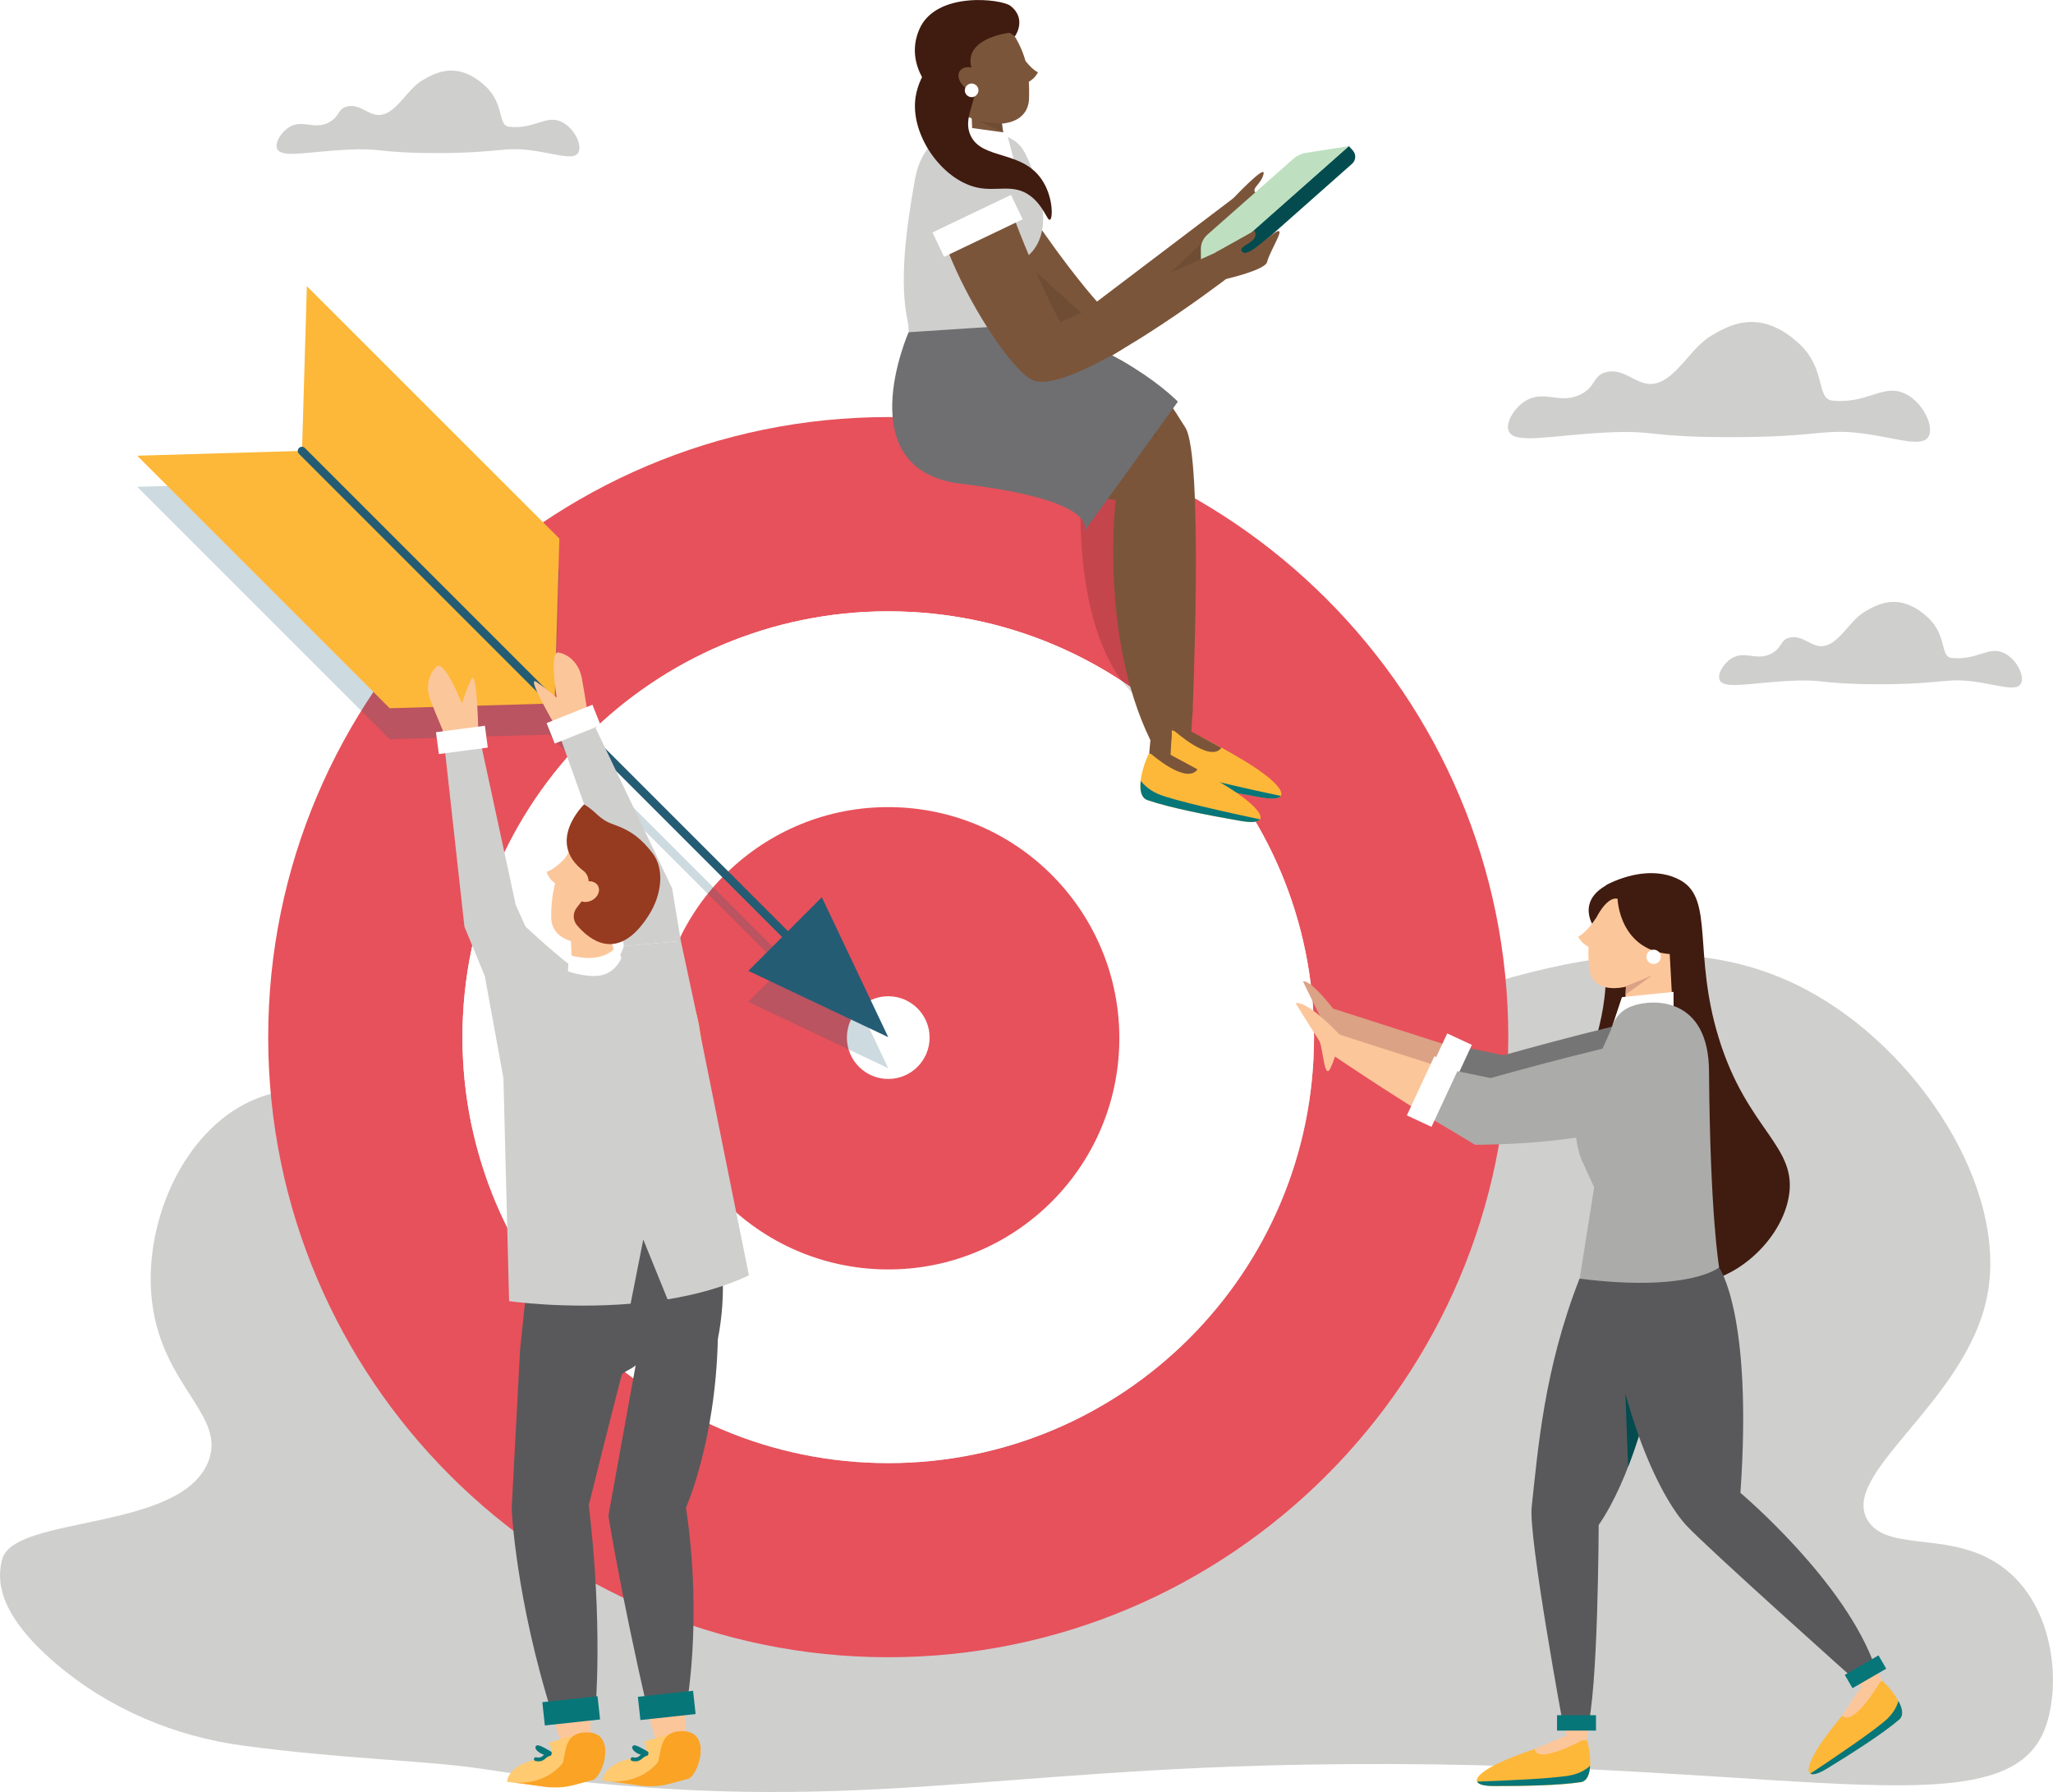 <?xml version="1.0" encoding="utf-8"?>
<!-- Generator: Adobe Illustrator 25.3.1, SVG Export Plug-In . SVG Version: 6.00 Build 0)  -->
<svg version="1.1" id="Layer_1" xmlns="http://www.w3.org/2000/svg" xmlns:xlink="http://www.w3.org/1999/xlink" x="0px" y="0px"
	 viewBox="0 0 136.02 118.74" style="enable-background:new 0 0 136.02 118.74;" xml:space="preserve">
<style type="text/css">
	.st0{fill:#24487F;}
	.st1{fill:#8E8E8E;}
	.st2{fill:#FFFFFF;stroke:#8E8E8E;stroke-linecap:round;stroke-miterlimit:10;}
	.st3{fill:#FFFFFF;}
	.st4{fill:#4DB5D1;}
	.st5{fill:#60934D;}
	.st6{fill:#FFFFFF;stroke:#5F934D;stroke-linecap:round;stroke-miterlimit:10;}
	.st7{fill:#23497F;}
	.st8{fill:#FFFFFF;stroke:#23497F;stroke-linecap:round;stroke-miterlimit:10;}
	.st9{fill:url(#SVGID_1_);}
	.st10{fill:url(#SVGID_2_);}
	.st11{fill:url(#SVGID_3_);}
	.st12{fill:url(#SVGID_4_);}
	.st13{fill:#397BBF;}
	.st14{fill:#1466B1;}
	.st15{fill:#054F8C;}
	.st16{fill:url(#SVGID_5_);}
	.st17{fill:#EFA986;}
	.st18{fill:#152B3D;}
	.st19{fill:#62A9DC;}
	.st20{fill:#977332;}
	.st21{fill:#264480;}
	.st22{fill:#363B3D;}
	.st23{fill:#E45354;}
	.st24{fill:#F5F6F6;}
	.st25{fill:#1A5A8D;}
	.st26{fill:#2274B5;}
	.st27{fill:#3A88C8;}
	.st28{fill:#E3F3FC;}
	.st29{fill:#C5CCD1;}
	.st30{fill:#2A2C47;}
	.st31{fill:#E2D2CA;}
	.st32{fill:#434873;}
	.st33{fill:#3B4048;}
	.st34{fill:#323757;}
	.st35{fill:#81A358;}
	.st36{fill:#71A341;}
	.st37{fill:#618A3C;}
	.st38{fill:#87BD43;}
	.st39{fill:#7BA840;}
	.st40{fill:#70A341;}
	.st41{fill:#6A943E;}
	.st42{fill:#B2CF43;}
	.st43{fill:#9FB34D;}
	.st44{fill:url(#SVGID_6_);}
	.st45{filter:url(#Adobe_OpacityMaskFilter);}
	.st46{filter:url(#Adobe_OpacityMaskFilter_1_);}
	.st47{mask:url(#SVGID_7_);fill:url(#SVGID_8_);}
	.st48{fill:url(#SVGID_9_);}
	.st49{fill:#464443;}
	.st50{fill:#928783;}
	.st51{fill:#1D3C55;}
	.st52{fill:#152C3D;}
	.st53{fill:#A77961;}
	.st54{fill:#D8E9F7;}
	.st55{fill:#BFB2AC;}
	.st56{fill:#FED1A2;}
	.st57{fill:#B37953;}
	.st58{fill:#D6995E;}
	.st59{fill:#807167;}
	.st60{fill:#6E6760;}
	.st61{fill:#928880;}
	.st62{fill:#BC8552;}
	.st63{filter:url(#Adobe_OpacityMaskFilter_2_);}
	.st64{filter:url(#Adobe_OpacityMaskFilter_3_);}
	.st65{mask:url(#SVGID_10_);fill:url(#SVGID_11_);}
	.st66{fill:url(#SVGID_12_);}
	.st67{filter:url(#Adobe_OpacityMaskFilter_4_);}
	.st68{filter:url(#Adobe_OpacityMaskFilter_5_);}
	.st69{mask:url(#SVGID_13_);fill:url(#SVGID_14_);}
	.st70{fill:url(#SVGID_15_);}
	.st71{fill:#C3C8E5;}
	.st72{opacity:0.3;}
	.st73{fill:#F4F6FB;}
	.st74{fill:#E8E8F2;}
	.st75{fill:#D7D6E6;}
	.st76{fill:#F3F4F7;}
	.st77{fill:#FCFDFD;}
	.st78{filter:url(#Adobe_OpacityMaskFilter_6_);}
	.st79{mask:url(#SVGID_16_);}
	.st80{fill:#3F54A5;}
	.st81{fill:#A5A7D4;}
	.st82{fill:#B4BBDF;}
	.st83{fill:url(#SVGID_17_);}
	.st84{fill:#CED0E4;}
	.st85{fill:#EDF0F9;}
	.st86{opacity:0.5;fill:#CFD2D3;}
	.st87{opacity:0.5;fill:#A5A7AA;}
	.st88{fill:#332566;}
	.st89{fill:#FAAE42;}
	.st90{fill:#DFDFDE;}
	.st91{fill:#F6C6B1;}
	.st92{fill:#E8B8A9;}
	.st93{fill:#3D4592;}
	.st94{fill:url(#SVGID_18_);}
	.st95{fill:url(#SVGID_19_);}
	.st96{fill:url(#SVGID_20_);}
	.st97{fill:#112F41;}
	.st98{opacity:0.5;fill:#BDBCD8;}
	.st99{opacity:0.2;fill:#ED5B2A;}
	.st100{fill-rule:evenodd;clip-rule:evenodd;fill:#3E55A5;}
	.st101{fill:#2C1C28;}
	.st102{fill:#EE7762;}
	.st103{opacity:0.25;fill:#ED5B2A;}
	.st104{fill:#CD3046;}
	.st105{fill:#282B70;}
	.st106{fill:url(#SVGID_21_);}
	.st107{fill:url(#SVGID_22_);}
	.st108{fill:#212B46;}
	.st109{fill:#D2D2E9;}
	.st110{fill:#8F95CA;}
	.st111{fill:#BDBCD8;}
	.st112{fill:#F2F7F6;}
	.st113{fill:#C9C8DF;}
	.st114{fill:#E3E3EE;}
	.st115{fill:#FAF0F7;}
	.st116{fill:#FFFCFD;}
	.st117{fill:#E4A28B;}
	.st118{opacity:0.05;fill:#010101;}
	.st119{fill:#D9DDEC;}
	.st120{fill:#C6CBE7;}
	.st121{fill:#8A97CC;}
	.st122{fill:#DFE4F3;}
	.st123{fill:#D5A393;}
	.st124{fill:#182540;}
	.st125{fill:url(#SVGID_23_);}
	.st126{fill:#F1A993;}
	.st127{fill:#687094;}
	.st128{fill:#D7DBEF;}
	.st129{fill:#F4F4F8;}
	.st130{fill:#B2B9DE;}
	.st131{fill:#4D60AC;}
	.st132{fill:#8E97CB;}
	.st133{fill:#BCC6E5;}
	.st134{fill:#AAB9DF;}
	.st135{fill:#FFFBFD;}
	.st136{fill:#34479E;}
	.st137{opacity:0.2;}
	.st138{fill:#60848C;}
	.st139{fill:url(#SVGID_24_);}
	.st140{fill:#F36E5C;}
	.st141{fill:#85BEE7;}
	.st142{fill:#908F8F;}
	.st143{fill:#F1F0F0;}
	.st144{fill:url(#SVGID_25_);}
	.st145{fill:#CCCCCC;}
	.st146{fill:#F6F7FB;}
	.st147{fill:#E6E6E5;}
	.st148{fill:#F3F3F3;}
	.st149{fill:#EFF0F7;}
	.st150{fill:url(#SVGID_26_);}
	.st151{fill:url(#SVGID_27_);}
	.st152{fill:url(#SVGID_28_);}
	.st153{fill:url(#SVGID_29_);}
	.st154{fill:url(#SVGID_30_);}
	.st155{fill:url(#SVGID_31_);}
	.st156{fill:#3D426A;}
	.st157{fill:#252840;}
	.st158{fill:#C4B4AF;}
	.st159{fill:#EA4747;}
	.st160{fill:#6B7BBC;}
	.st161{fill:#5266AF;}
	.st162{fill:#5062AD;}
	.st163{fill:#EDDAD3;}
	.st164{fill:#DECDC7;}
	.st165{fill:#E3D1CA;}
	.st166{fill:#B39595;}
	.st167{fill:#DBB8B8;}
	.st168{fill:#F1CCCB;}
	.st169{fill:#323538;}
	.st170{fill:#EFAA88;}
	.st171{fill:#1D2133;}
	.st172{fill:#EFAA87;}
	.st173{fill:#D88A51;}
	.st174{fill:#C68D71;}
	.st175{fill:#A19FA7;}
	.st176{fill:#EAE6F1;}
	.st177{fill:#3B4167;}
	.st178{fill:#DE9674;}
	.st179{fill:#764937;}
	.st180{fill:#5D554E;}
	.st181{fill:#3D4246;}
	.st182{fill:#FFD356;}
	.st183{fill:url(#SVGID_32_);}
	.st184{fill:url(#SVGID_33_);}
	.st185{fill:url(#SVGID_34_);}
	.st186{fill:url(#SVGID_35_);}
	.st187{fill:url(#SVGID_36_);}
	.st188{fill:url(#SVGID_37_);}
	.st189{opacity:0.5;}
	.st190{fill:#FCEACF;}
	.st191{opacity:0.8;}
	.st192{fill:#D4EEF6;}
	.st193{fill:#3AA1C9;}
	.st194{fill:#3F9896;}
	.st195{fill:#7FC6A6;}
	.st196{fill:#DEF2FD;}
	.st197{fill:#223849;}
	.st198{fill:#B4E3F7;}
	.st199{fill:#F89F74;}
	.st200{fill:#E33F3E;}
	.st201{fill:#482B32;}
	.st202{fill:#D8E4F4;}
	.st203{fill:#683E47;}
	.st204{fill:#3788BA;}
	.st205{fill:#22131E;}
	.st206{fill:#FAB59D;}
	.st207{fill:#CC2327;}
	.st208{fill:#E2F3F1;}
	.st209{fill:#F07163;}
	.st210{fill:#49273F;}
	.st211{fill:#4C232E;}
	.st212{fill:#010101;}
	.st213{fill:#F7956E;}
	.st214{fill:#F68D64;}
	.st215{fill:#F27584;}
	.st216{fill:#4EB8D9;}
	.st217{fill:#EF4751;}
	.st218{fill:#ACC7E8;}
	.st219{fill:#268E8D;}
	.st220{fill:#3A1F33;}
	.st221{fill:#FECC87;}
	.st222{fill:#FBB359;}
	.st223{fill:#331A2C;}
	.st224{fill:#FDC886;}
	.st225{fill:#F7934B;}
	.st226{fill:#F04D65;}
	.st227{fill:#F6D6B2;}
	.st228{fill:#61A3C5;}
	.st229{fill:#B1D89B;}
	.st230{fill:#A8C8E5;}
	.st231{fill:#C1D1EC;}
	.st232{fill:#F2AC40;}
	.st233{fill:#3B57A6;}
	.st234{fill:#C2D5EE;}
	.st235{fill:#A9C4E6;}
	.st236{fill:#2D572A;}
	.st237{fill:#274392;}
	.st238{fill:#95B0DB;}
	.st239{fill:#BFBFBF;}
	.st240{fill:#E9F3FB;}
	.st241{fill:#6B81C0;}
	.st242{fill:#8FB1DD;}
	.st243{fill:#F58765;}
	.st244{fill:#2C1913;}
	.st245{fill:#6A3F31;}
	.st246{fill:#F37559;}
	.st247{fill:#F47A55;}
	.st248{fill:#E0B3A8;}
	.st249{fill:#D9D9D9;}
	.st250{fill:#C6DD74;}
	.st251{fill:#9FCB5F;}
	.st252{fill:#7C9D48;}
	.st253{fill:#E7E7E7;}
	.st254{fill:#F2C791;}
	.st255{fill:#B7B7B7;}
	.st256{fill:#7595CD;}
	.st257{fill:#FAB18D;}
	.st258{fill:#F6977C;}
	.st259{fill:#D1E28C;}
	.st260{fill:none;}
	.st261{fill:#1B1B1C;}
	.st262{fill:#F47E46;}
	.st263{fill:#EB6828;}
	.st264{fill:#F79668;}
	.st265{fill:#E6B54E;}
	.st266{fill:#676767;}
	.st267{fill:#4D4C4C;}
	.st268{fill:#F27070;}
	.st269{fill:#C24D4D;}
	.st270{enable-background:new    ;}
	.st271{fill:#C39B6A;}
	.st272{fill:#C9A475;}
	.st273{fill:#E6B880;}
	.st274{fill:#9F3D3E;}
	.st275{fill:#FFD679;}
	.st276{fill:#F4805D;}
	.st277{fill:#DA5958;}
	.st278{fill:#7D3D20;}
	.st279{fill:#562915;}
	.st280{fill:#B15931;}
	.st281{fill:#5076BA;}
	.st282{fill:#59ADC0;}
	.st283{fill:#099895;}
	.st284{fill:#F5AE87;}
	.st285{fill:#D9504F;}
	.st286{fill:#FCC79A;}
	.st287{fill:#FFDC7B;}
	.st288{fill:#F15958;}
	.st289{fill:#674E46;}
	.st290{fill:#785D51;}
	.st291{clip-path:url(#SVGID_39_);fill:#60934D;}
	.st292{clip-path:url(#SVGID_39_);}
	.st293{fill:#BD725F;}
	.st294{fill:#E6F1D1;}
	.st295{fill:#A86046;}
	.st296{fill:#3C251D;}
	.st297{fill:#4A413F;}
	.st298{fill:#716765;}
	.st299{fill:#EEBD7F;}
	.st300{fill:#7DA594;}
	.st301{fill:#252433;}
	.st302{fill:#F7E6C7;}
	.st303{fill:#E79F90;}
	.st304{fill:#CC4A38;}
	.st305{fill:#333333;}
	.st306{fill:#E1755E;}
	.st307{fill:#E8A180;}
	.st308{fill:#694136;}
	.st309{fill:#C06360;}
	.st310{fill:#CD5A5A;}
	.st311{fill:#E17660;}
	.st312{opacity:0.42;}
	.st313{fill-rule:evenodd;clip-rule:evenodd;fill:#B1D89B;}
	.st314{clip-path:url(#SVGID_41_);fill:#92B779;}
	.st315{clip-path:url(#SVGID_43_);fill:url(#SVGID_44_);}
	.st316{fill-rule:evenodd;clip-rule:evenodd;fill:#60934D;}
	.st317{clip-path:url(#SVGID_46_);fill:url(#SVGID_47_);}
	.st318{fill-rule:evenodd;clip-rule:evenodd;fill:#274CA1;}
	.st319{clip-path:url(#SVGID_49_);fill:url(#SVGID_50_);}
	.st320{clip-path:url(#SVGID_52_);fill:url(#SVGID_53_);}
	.st321{fill-rule:evenodd;clip-rule:evenodd;fill:#F3AF8F;}
	.st322{fill-rule:evenodd;clip-rule:evenodd;fill:#6E2D5F;}
	.st323{fill-rule:evenodd;clip-rule:evenodd;fill:#4D1942;}
	.st324{fill-rule:evenodd;clip-rule:evenodd;fill:#101841;}
	.st325{fill-rule:evenodd;clip-rule:evenodd;fill:#144984;}
	.st326{fill-rule:evenodd;clip-rule:evenodd;fill:#35AD82;}
	.st327{fill-rule:evenodd;clip-rule:evenodd;fill:#198C67;}
	.st328{fill-rule:evenodd;clip-rule:evenodd;fill:#F6C1C5;}
	.st329{fill-rule:evenodd;clip-rule:evenodd;fill:#53B9E9;}
	.st330{fill-rule:evenodd;clip-rule:evenodd;fill:#7DD3F7;}
	.st331{clip-path:url(#SVGID_55_);fill:url(#SVGID_56_);}
	.st332{clip-path:url(#SVGID_58_);fill:url(#SVGID_59_);}
	.st333{fill-rule:evenodd;clip-rule:evenodd;fill:#3DB4E8;}
	.st334{clip-path:url(#SVGID_61_);fill:url(#SVGID_62_);}
	.st335{fill-rule:evenodd;clip-rule:evenodd;fill:#F4FBFE;}
	.st336{fill-rule:evenodd;clip-rule:evenodd;fill:#F4B1B1;}
	.st337{fill-rule:evenodd;clip-rule:evenodd;fill:#D4EAD8;}
	.st338{fill-rule:evenodd;clip-rule:evenodd;fill:#E16C6C;}
	.st339{clip-path:url(#SVGID_64_);fill:url(#SVGID_65_);}
	.st340{clip-path:url(#SVGID_67_);fill:url(#SVGID_68_);}
	.st341{clip-path:url(#SVGID_70_);fill:url(#SVGID_71_);}
	.st342{clip-path:url(#SVGID_73_);fill:url(#SVGID_74_);}
	.st343{clip-path:url(#SVGID_76_);fill:url(#SVGID_77_);}
	.st344{fill-rule:evenodd;clip-rule:evenodd;fill:#316CB5;}
	.st345{clip-path:url(#SVGID_79_);fill:url(#SVGID_80_);}
	.st346{fill-rule:evenodd;clip-rule:evenodd;fill:#DF5D7B;}
	.st347{clip-path:url(#SVGID_82_);fill:url(#SVGID_83_);}
	.st348{fill-rule:evenodd;clip-rule:evenodd;fill:#2D572A;}
	.st349{clip-path:url(#SVGID_85_);fill:#60934D;}
	.st350{clip-path:url(#SVGID_87_);fill:url(#SVGID_88_);}
	.st351{clip-path:url(#SVGID_90_);fill:url(#SVGID_91_);}
	.st352{clip-path:url(#SVGID_93_);fill:url(#SVGID_94_);}
	.st353{fill:url(#SVGID_95_);}
	.st354{filter:url(#Adobe_OpacityMaskFilter_7_);}
	.st355{filter:url(#Adobe_OpacityMaskFilter_8_);}
	.st356{mask:url(#SVGID_96_);fill:url(#SVGID_97_);}
	.st357{fill:url(#SVGID_98_);}
	.st358{fill:none;stroke:#FFFFFF;stroke-miterlimit:10;}
	.st359{fill:url(#SVGID_99_);}
	.st360{filter:url(#Adobe_OpacityMaskFilter_9_);}
	.st361{filter:url(#Adobe_OpacityMaskFilter_10_);}
	.st362{mask:url(#SVGID_100_);fill:url(#SVGID_101_);}
	.st363{fill:url(#SVGID_102_);}
	.st364{fill:url(#SVGID_103_);}
	.st365{filter:url(#Adobe_OpacityMaskFilter_11_);}
	.st366{filter:url(#Adobe_OpacityMaskFilter_12_);}
	.st367{mask:url(#SVGID_104_);fill:url(#SVGID_105_);}
	.st368{fill:url(#SVGID_106_);}
	.st369{fill:url(#SVGID_107_);}
	.st370{filter:url(#Adobe_OpacityMaskFilter_13_);}
	.st371{filter:url(#Adobe_OpacityMaskFilter_14_);}
	.st372{mask:url(#SVGID_108_);fill:url(#SVGID_109_);}
	.st373{fill:url(#SVGID_110_);}
	.st374{fill:url(#SVGID_111_);}
	.st375{fill:url(#SVGID_112_);}
	.st376{fill:url(#SVGID_113_);}
	.st377{fill:url(#SVGID_114_);}
	.st378{fill:url(#SVGID_115_);}
	.st379{fill:url(#SVGID_116_);}
	.st380{fill:#FBC5B4;}
	.st381{fill:url(#SVGID_117_);}
	.st382{fill:url(#SVGID_118_);}
	.st383{filter:url(#Adobe_OpacityMaskFilter_15_);}
	.st384{filter:url(#Adobe_OpacityMaskFilter_16_);}
	.st385{mask:url(#SVGID_119_);fill:url(#SVGID_120_);}
	.st386{fill:url(#SVGID_121_);}
	.st387{fill:url(#SVGID_122_);}
	.st388{filter:url(#Adobe_OpacityMaskFilter_17_);}
	.st389{filter:url(#Adobe_OpacityMaskFilter_18_);}
	.st390{mask:url(#SVGID_123_);fill:url(#SVGID_124_);}
	.st391{fill:url(#SVGID_125_);}
	.st392{fill:url(#SVGID_126_);}
	.st393{fill:#F69575;}
	.st394{fill:url(#SVGID_127_);}
	.st395{fill:url(#SVGID_128_);}
	.st396{fill:url(#SVGID_129_);}
	.st397{fill:url(#SVGID_130_);}
	.st398{fill:url(#SVGID_131_);}
	.st399{fill:#F05253;}
	.st400{fill:#ED1C24;}
	.st401{fill:url(#SVGID_132_);}
	.st402{fill:url(#SVGID_133_);}
	.st403{fill:url(#SVGID_134_);}
	.st404{fill:url(#SVGID_135_);}
	.st405{fill:url(#SVGID_136_);}
	.st406{fill:url(#SVGID_137_);}
	.st407{fill:#FDC78D;}
	.st408{fill:#FFD10A;}
	.st409{fill:url(#SVGID_138_);}
	.st410{fill:url(#SVGID_139_);}
	.st411{fill:url(#SVGID_140_);}
	.st412{fill:#6899D1;}
	.st413{fill:#F4F4F4;}
	.st414{fill:#DAEEF6;}
	.st415{fill:url(#SVGID_141_);}
	.st416{fill:#85CEC1;}
	.st417{fill:url(#SVGID_142_);}
	.st418{fill:#F37878;}
	.st419{fill:url(#SVGID_143_);}
	.st420{fill:url(#SVGID_144_);}
	.st421{fill:url(#SVGID_145_);}
	.st422{fill:url(#SVGID_146_);}
	.st423{fill:url(#SVGID_147_);}
	.st424{fill:url(#SVGID_148_);}
	.st425{fill:url(#SVGID_149_);}
	.st426{fill:url(#SVGID_150_);}
	.st427{fill:url(#SVGID_151_);}
	.st428{fill:url(#SVGID_152_);}
	.st429{fill:url(#SVGID_153_);}
	.st430{fill:#F0EFEF;}
	.st431{fill:#DBD7D7;}
	.st432{fill:#63C7D3;}
	.st433{opacity:0.5;fill:#63C7D3;}
	.st434{fill:#E6E7F4;}
	.st435{fill:#23214D;}
	.st436{fill:#283996;}
	.st437{fill:#1B193A;}
	.st438{fill:#F68D63;}
	.st439{fill:#F9A575;}
	.st440{fill:#FEDA04;}
	.st441{fill:#312126;}
	.st442{fill:#F15F4B;}
	.st443{fill:#F15834;}
	.st444{fill:#EC4524;}
	.st445{fill:#F26B76;}
	.st446{fill:#4D5BA9;}
	.st447{fill:#2D327E;}
	.st448{fill:#39469D;}
	.st449{fill:#9AC181;}
	.st450{fill:#7ED0DC;}
	.st451{display:none;}
	.st452{display:inline;fill:#F9A575;}
	.st453{display:inline;}
	.st454{fill:#673A3C;}
	.st455{fill:#794447;}
	.st456{fill:#47222C;}
	.st457{fill:#29275C;}
	.st458{fill:#57B0B9;}
	.st459{fill:#EF434E;}
	.st460{fill:#E24826;}
	.st461{fill:#4754A5;}
	.st462{fill:#B6C153;}
	.st463{fill:#DD4361;}
	.st464{fill:#FBB67B;}
	.st465{fill:#F6EEEA;}
	.st466{fill:#251D1C;}
	.st467{fill:#E0B895;}
	.st468{fill:#DFB793;}
	.st469{fill:#B8A79D;}
	.st470{fill:#9B93C7;}
	.st471{fill:#6A8037;}
	.st472{fill:#E9633E;}
	.st473{fill:#F6936F;}
	.st474{fill:#DBD8EC;}
	.st475{fill:#221A19;}
	.st476{fill:#382621;}
	.st477{fill:#F7EFEC;}
	.st478{fill:#FBB67C;}
	.st479{fill:#70CACA;}
	.st480{fill:#004669;}
	.st481{fill:#33ADA9;}
	.st482{fill:#EE777A;}
	.st483{fill:#C3E8F0;}
	.st484{fill:#C39C44;}
	.st485{fill:#FFE6B0;}
	.st486{fill:#FFCB5D;}
	.st487{fill:#D2EDF5;}
	.st488{fill:none;stroke:#D2EDF5;stroke-width:2.282;stroke-miterlimit:10;}
	.st489{fill:#0F4672;}
	.st490{fill:#92B779;}
	.st491{fill:#D47C60;}
	.st492{fill:#054A6E;}
	.st493{fill:#2B9996;}
	.st494{fill:#CAE9EB;}
	.st495{fill:#F7A581;}
	.st496{fill:#F18D24;}
	.st497{fill:#CF7929;}
	.st498{fill:#182F40;}
	.st499{fill:#0E1B2D;}
	.st500{fill:#406E34;}
	.st501{fill:#3B83B0;}
	.st502{fill:#3B3F4A;}
	.st503{fill:#242930;}
	.st504{fill:#FBD165;}
	.st505{fill:#FCB017;}
	.st506{fill:#155567;}
	.st507{fill:#236A7E;}
	.st508{fill:#3096B3;}
	.st509{fill:#84D2F6;}
	.st510{fill:#C4E4F8;}
	.st511{fill:#FCB774;}
	.st512{fill:#FAA31B;}
	.st513{fill:#E38D25;}
	.st514{fill:#AADFF3;}
	.st515{fill:#126E84;}
	.st516{fill:#064A56;}
	.st517{fill:#096D84;}
	.st518{fill:#D3CED9;}
	.st519{fill:#D89466;}
	.st520{fill:#FAA61A;}
	.st521{fill:#AA6549;}
	.st522{fill:#B35143;}
	.st523{fill:#3B3E54;}
	.st524{fill:#8A432D;}
	.st525{fill:#4C2F2C;}
	.st526{fill:#3C1C19;}
	.st527{fill:#9889C1;}
	.st528{fill:#CC8759;}
	.st529{fill:#665DA9;}
	.st530{fill:#5C2B20;}
	.st531{fill:#F4F5F0;}
	.st532{fill:#E04A95;}
	.st533{fill:#BC6944;}
	.st534{fill:#673021;}
	.st535{fill:#C4C2DF;}
	.st536{fill:#342B29;}
	.st537{fill:#E69F6F;}
	.st538{fill:#F173AC;}
	.st539{fill:#FAA43A;}
	.st540{fill:#F7F7FA;}
	.st541{fill:#3F4076;}
	.st542{fill:#5CA4DA;}
	.st543{fill:#BBD071;}
	.st544{fill:#97A33B;}
	.st545{fill:#49763A;}
	.st546{fill:#E5F2FC;}
	.st547{opacity:0.85;}
	.st548{fill:#4692CF;}
	.st549{fill:#0E2D3D;}
	.st550{fill:#5478B4;}
	.st551{fill:#5B83C3;}
	.st552{fill:#304664;}
	.st553{fill:#364D71;}
	.st554{fill:#2C3B57;}
	.st555{fill:#D5D8E8;}
	.st556{opacity:0.82;}
	.st557{fill:#418ECC;}
	.st558{fill:#173342;}
	.st559{fill:#295274;}
	.st560{fill:#F47D58;}
	.st561{fill:#183C59;}
	.st562{fill:#616262;}
	.st563{fill:#E0CFC8;}
	.st564{fill:#64A8DC;}
	.st565{opacity:0.66;}
	.st566{fill:#CBE1F5;}
	.st567{fill:#8CB6E1;}
	.st568{fill:#B5D3EF;}
	.st569{fill:#B8D8F2;}
	.st570{fill:#92B4DF;}
	.st571{fill:#BBDDDE;}
	.st572{fill:#D1ECED;}
	.st573{fill:#C8CBE2;}
	.st574{fill:#669AD2;}
	.st575{fill:#4D84C5;}
	.st576{fill:#181C4D;}
	.st577{fill:#EFBBBB;}
	.st578{fill:#F9CBCB;}
	.st579{fill:#2B3874;}
	.st580{fill:#EBAEAD;}
	.st581{fill:#21295D;}
	.st582{fill:#31344D;}
	.st583{fill:#FCD4D1;}
	.st584{fill:#B95050;}
	.st585{fill:#FEE9E2;}
	.st586{fill:#181A2E;}
	.st587{fill:#EB9B9C;}
	.st588{fill:#F9B7B3;}
	.st589{fill:#444C86;}
	.st590{fill:#2B3367;}
	.st591{fill:#93BAE3;}
	.st592{fill:#4B80C1;}
	.st593{fill:#396CAD;}
	.st594{fill:#C0D9F1;}
	.st595{fill:#F9B4AF;}
	.st596{fill:#4E88C7;}
	.st597{fill:#195595;}
	.st598{fill:#D9475A;}
	.st599{fill:#1172BA;}
	.st600{fill:#247BBC;}
	.st601{fill:#FAA71F;}
	.st602{fill:#D55127;}
	.st603{fill:none;stroke:#212F57;stroke-width:0.925;stroke-miterlimit:10;}
	.st604{fill:#212F57;}
	.st605{opacity:0.5;fill:#838DC5;}
	.st606{fill:#F2C7BD;}
	.st607{fill:none;stroke:#212F57;stroke-width:1.266;stroke-linecap:round;stroke-linejoin:round;stroke-miterlimit:10;}
	.st608{fill:#272A41;}
	.st609{fill:none;stroke:#E8B1C3;stroke-width:2.524;stroke-miterlimit:10;}
	.st610{fill:#5160A5;}
	.st611{opacity:0.5;fill:#D55127;}
	.st612{opacity:0.5;fill:#DA8727;}
	.st613{opacity:0.7;}
	.st614{fill:#DA8727;}
	.st615{fill:#A3BDE3;}
	.st616{fill:#1B7A84;}
	.st617{fill:#B1D2EF;}
	.st618{fill:#F8ACAD;}
	.st619{opacity:0.63;}
	.st620{clip-path:url(#SVGID_155_);}
	.st621{fill:#D7E7F6;}
	.st622{clip-path:url(#SVGID_157_);}
	.st623{clip-path:url(#SVGID_159_);}
	.st624{clip-path:url(#SVGID_161_);}
	.st625{clip-path:url(#SVGID_163_);}
	.st626{clip-path:url(#SVGID_165_);}
	.st627{clip-path:url(#SVGID_167_);}
	.st628{clip-path:url(#SVGID_169_);}
	.st629{clip-path:url(#SVGID_171_);}
	.st630{clip-path:url(#SVGID_173_);}
	.st631{clip-path:url(#SVGID_175_);}
	.st632{clip-path:url(#SVGID_177_);}
	.st633{clip-path:url(#SVGID_179_);}
	.st634{clip-path:url(#SVGID_181_);}
	.st635{clip-path:url(#SVGID_183_);}
	.st636{clip-path:url(#SVGID_185_);}
	.st637{clip-path:url(#SVGID_187_);}
	.st638{clip-path:url(#SVGID_189_);}
	.st639{clip-path:url(#SVGID_191_);}
	.st640{clip-path:url(#SVGID_193_);}
	.st641{clip-path:url(#SVGID_195_);}
	.st642{fill:#89B2DF;}
	.st643{fill:#4377BC;}
	.st644{fill:#DA6566;}
	.st645{fill:#F58E92;}
	.st646{fill-rule:evenodd;clip-rule:evenodd;fill:#4DB5D1;}
	.st647{fill:#F15C60;}
	.st648{fill:#FFD574;}
	.st649{fill:#F2B892;}
	.st650{fill:#EB836C;}
	.st651{fill:url(#SVGID_196_);}
	.st652{fill:#222C55;}
	.st653{fill:#4551A3;}
	.st654{fill:url(#SVGID_197_);}
	.st655{fill:#0B3C5F;}
	.st656{fill:#F8A187;}
	.st657{fill:#F4B68F;}
	.st658{fill:#232850;}
	.st659{fill:#306D9E;}
	.st660{fill:#255981;}
	.st661{fill:#F69E83;}
	.st662{fill:#0B3D60;}
	.st663{opacity:0.45;fill:#89B2DF;}
	.st664{filter:url(#Adobe_OpacityMaskFilter_19_);}
	.st665{filter:url(#Adobe_OpacityMaskFilter_20_);}
	.st666{mask:url(#SVGID_198_);fill:url(#SVGID_199_);}
	.st667{opacity:0.33;fill:#AADFF3;}
	.st668{filter:url(#Adobe_OpacityMaskFilter_21_);}
	.st669{filter:url(#Adobe_OpacityMaskFilter_22_);}
	.st670{mask:url(#SVGID_200_);fill:url(#SVGID_201_);}
	.st671{filter:url(#Adobe_OpacityMaskFilter_23_);}
	.st672{filter:url(#Adobe_OpacityMaskFilter_24_);}
	.st673{mask:url(#SVGID_202_);fill:url(#SVGID_203_);}
	.st674{fill:#CFD8EE;}
	.st675{fill:#E3E6F4;}
	.st676{fill:#ABBADF;}
	.st677{fill:#C3CCE8;}
	.st678{fill:url(#SVGID_204_);}
	.st679{fill:url(#SVGID_205_);}
	.st680{fill:#D3D0E9;}
	.st681{fill:#078BBF;}
	.st682{fill:#057B97;}
	.st683{fill:url(#SVGID_206_);}
	.st684{fill:#C74534;}
	.st685{fill:#F27B66;}
	.st686{fill:#58449B;}
	.st687{fill:#6B52A2;}
	.st688{fill:#A9A6D2;}
	.st689{fill:#C4C0E0;}
	.st690{opacity:0.33;}
	.st691{opacity:0.23;fill:url(#SVGID_207_);}
	.st692{opacity:0.36;fill:url(#SVGID_208_);}
	.st693{opacity:0.36;fill:url(#SVGID_209_);}
	.st694{opacity:0.23;fill:url(#SVGID_210_);}
	.st695{fill:#D8E0F2;}
	.st696{opacity:0.36;fill:url(#SVGID_211_);}
	.st697{opacity:0.42;fill:url(#SVGID_212_);}
	.st698{fill:#F6F9FD;}
	.st699{fill:#049AC9;}
	.st700{fill:#E0E0E0;}
	.st701{fill:#EBEBEB;}
	.st702{fill:none;stroke:#F2A59D;stroke-width:0.05;stroke-miterlimit:10;}
	.st703{fill:#FAFBFB;}
	.st704{fill:#E7515B;}
	.st705{fill:#CFCFCE;}
	.st706{fill:#FBBD9D;}
	.st707{fill:#EC996F;}
	.st708{opacity:0.6;fill:#FFFFFF;}
	.st709{opacity:0.6;}
	.st710{fill:#263238;}
	.st711{fill:#455B64;}
	.st712{fill:none;stroke:#43494E;stroke-miterlimit:10;}
	.st713{fill:#F5F5F5;}
	.st714{fill:#F3725F;}
	.st715{opacity:0;}
	.st716{clip-path:url(#SVGID_214_);}
	.st717{fill:#C9D8EF;}
	.st718{clip-path:url(#SVGID_216_);}
	.st719{clip-path:url(#SVGID_218_);}
	.st720{clip-path:url(#SVGID_220_);}
	.st721{clip-path:url(#SVGID_222_);}
	.st722{clip-path:url(#SVGID_224_);}
	.st723{clip-path:url(#SVGID_226_);}
	.st724{clip-path:url(#SVGID_228_);}
	.st725{clip-path:url(#SVGID_230_);}
	.st726{clip-path:url(#SVGID_232_);}
	.st727{clip-path:url(#SVGID_234_);}
	.st728{clip-path:url(#SVGID_236_);}
	.st729{clip-path:url(#SVGID_238_);}
	.st730{clip-path:url(#SVGID_240_);}
	.st731{clip-path:url(#SVGID_242_);}
	.st732{clip-path:url(#SVGID_244_);}
	.st733{clip-path:url(#SVGID_246_);}
	.st734{clip-path:url(#SVGID_248_);}
	.st735{clip-path:url(#SVGID_250_);}
	.st736{clip-path:url(#SVGID_252_);}
	.st737{clip-path:url(#SVGID_254_);}
	.st738{fill:#59595B;}
	.st739{fill:#EDF7F7;}
	.st740{fill:#FDD247;}
	.st741{fill:#1D2040;}
	.st742{fill:url(#SVGID_255_);}
	.st743{fill:#F89A45;}
	.st744{fill:#4F2E1F;}
	.st745{fill:#AEADAD;}
	.st746{fill:#3C2116;}
	.st747{fill:#76696D;}
	.st748{fill:#DFB0B4;}
	.st749{fill:#0E4363;}
	.st750{fill:#F8F6F1;}
	.st751{fill:#A4BAE1;}
	.st752{fill:#4D1F38;}
	.st753{fill:#3A1528;}
	.st754{fill:#746875;}
	.st755{fill:#DAADD1;}
	.st756{fill:url(#SVGID_256_);}
	.st757{fill:#CD3570;}
	.st758{fill:url(#SVGID_257_);}
	.st759{fill:url(#SVGID_258_);}
	.st760{fill:#A09F9F;}
	.st761{fill:none;stroke:#FFFFFF;stroke-linecap:round;stroke-miterlimit:10;}
	.st762{fill:none;stroke:#FFFFFF;stroke-linecap:round;stroke-linejoin:round;stroke-miterlimit:10;}
	.st763{fill:none;stroke:#A09F9F;stroke-miterlimit:10;}
	.st764{fill:#7B553A;}
	.st765{fill:#5F422D;}
	.st766{fill:#FDB839;}
	.st767{fill:#401B0F;}
	.st768{fill:#034B4E;}
	.st769{opacity:0.36;}
	.st770{opacity:0.1;fill:#CFCFCE;}
	.st771{opacity:0.15;}
	.st772{fill:#FBB781;}
	.st773{fill:#49A8D5;}
	.st774{fill:#077679;}
	.st775{opacity:0.1;}
	.st776{fill:#BEE0C0;}
	.st777{opacity:0.23;fill:#245C74;}
	.st778{fill:#245C74;}
	.st779{fill:#FCC69B;}
	.st780{fill:#DBA285;}
	.st781{fill:#757576;}
	.st782{fill:#ABABAA;}
	.st783{fill:#6F6F71;}
	.st784{fill:#FFCA70;}
	.st785{fill:#FAA325;}
	.st786{fill:none;stroke:#077679;stroke-width:0.25;stroke-linecap:round;stroke-linejoin:round;stroke-miterlimit:10;}
	.st787{fill:#963A20;}
	.st788{fill:#E2E2E2;}
	.st789{fill:#18184B;}
	.st790{fill:#F8B6C9;}
	.st791{fill:#F58531;}
	.st792{fill:#759CD2;}
	.st793{fill:#BACFEB;}
</style>
<g>
	<path class="st705" d="M16.13,115.65c-4.57-0.61-8.93-2.45-12.44-5.45c-3.87-3.31-3.9-5.55-3.55-6.89
		c0.77-2.95,11.82-1.82,13.66-6.48c1.21-3.07-3.03-4.94-3.72-10.54c-0.62-4.99,1.83-10.89,6.12-13.14
		c6.11-3.2,14.52,1.74,21.88,4.12c32.11,10.36,60.54-22.86,81.58-11.71c7.45,3.95,13.4,13.17,12,20.3
		c-1.39,7.08-9.98,11.85-7.86,14.95c1.43,2.09,5.73,0.49,9.09,3.17c3.51,2.8,3.67,8.43,2.4,10.99c-3.27,6.63-19.06,1.08-51.6,2
		c-20.57,0.58-30.02,3.52-51.99,0.18C28.36,116.65,22.6,116.52,16.13,115.65z"/>
	<path class="st704" d="M58.85,40.5c15.58,0,28.21,12.63,28.21,28.21S74.43,96.93,58.85,96.93S30.64,84.3,30.64,68.71
		S43.27,40.5,58.85,40.5 M58.85,27.63c-22.65,0-41.08,18.43-41.08,41.08s18.43,41.08,41.08,41.08s41.08-18.43,41.08-41.08
		S81.5,27.63,58.85,27.63L58.85,27.63z"/>
	<path class="st3" d="M58.85,40.5c15.58,0,28.21,12.63,28.21,28.21S74.43,96.93,58.85,96.93S30.64,84.3,30.64,68.71
		S43.27,40.5,58.85,40.5"/>
	
		<ellipse transform="matrix(0.036 -0.999 0.999 0.036 -11.943 125.101)" class="st704" cx="58.85" cy="68.74" rx="15.32" ry="15.32"/>
	<g>
		<circle class="st3" cx="58.85" cy="68.74" r="2.74"/>
	</g>
	<path class="st777" d="M58.85,70.77l-4.4-9.27l-2.24,2.24L36.75,48.28l0.31-10.53L20.33,21.02l-0.31,10.64
		c-0.07,0-0.15,0.02-0.2,0.08c-0.06,0.06-0.08,0.13-0.08,0.2L9.09,32.25l16.73,16.73l10.53-0.31l15.46,15.46l-2.24,2.24L58.85,70.77
		z"/>
	<g>
		<polygon class="st766" points="37.06,35.68 36.74,46.6 25.82,46.92 9.09,30.19 20.01,29.87 20.33,18.96 		"/>
		<path class="st778" d="M58.06,68.2c-0.07,0-0.14-0.03-0.2-0.08L19.81,30.07c-0.11-0.11-0.11-0.28,0-0.39
			c0.11-0.11,0.28-0.11,0.39,0l38.05,38.05c0.11,0.11,0.11,0.28,0,0.39C58.2,68.17,58.13,68.2,58.06,68.2z"/>
		<polygon class="st778" points="49.58,64.32 54.45,59.44 58.85,68.71 		"/>
	</g>
	<g>
		<path class="st767" d="M106.4,58.65c1.43-0.77,3.43-1.19,4.96-0.32c2.21,1.26,0.8,4.86,2.51,10.42c1.89,6.18,5.29,7.17,4.63,10.61
			c-0.59,3.1-4.03,5.92-6.82,5.6c-3.82-0.44-7.36-6.91-6.88-11.88c0.34-3.48,1.89-5.46,1.55-9.86
			C106.2,61.3,106.78,59.58,106.4,58.65z"/>
		<g>
			<g>
				<g>
					<g>
						<path class="st766" d="M103.6,115.26c0,0-3.2,0.91-4.77,1.78c-1.26,0.7-1.42,1.28,0.14,1.29c1.99,0.01,4.35-0.04,5.77-0.26
							c0.96-0.15,0.56-2.4,0.4-2.79L103.6,115.26z"/>
						<polygon class="st779" points="103.88,115.26 103.56,114.01 105.21,114.21 105.14,115.28 						"/>
					</g>
					<path class="st774" d="M97.87,118.03c1.73-0.06,5.35-0.21,6.29-0.44c0.56-0.13,0.94-0.38,1.19-0.61
						c-0.03,0.54-0.19,1.01-0.61,1.08c-1.42,0.22-3.78,0.26-5.77,0.26C98.3,118.32,97.95,118.21,97.87,118.03z"/>
					<g>
						<g>
							<g>
								<path class="st780" d="M111,68.45c0,0-1.34-1.38-5.29,0c-3.95,1.38-6.47,1.87-6.47,1.87l-10.91-3.5l-0.18,1.21
									c0,0,7.13,4.88,9.53,5.91C100.07,74.96,115.23,72.35,111,68.45z"/>
								<path class="st781" d="M96.65,69.3l-1.58,3.29l2.58,1.57c0,0,9.77,0.22,12.76-1.91c2.99-2.12,2.48-4.95,0.82-5.05
									c-1.66-0.1-11.62,2.71-11.62,2.71L96.65,69.3z"/>
								
									<rect x="94.88" y="68.6" transform="matrix(0.907 0.422 -0.422 0.907 38.777 -33.796)" class="st3" width="1.8" height="4.32"/>
								<path class="st780" d="M90.23,69.42c0,0-3.07-4.58-3.9-4.4c0,0,1.64,3.45,2.46,4.71"/>
								<g>
									<path class="st766" d="M123.37,112.13c0,0-2.25,2.45-3.13,4.01c-0.71,1.25-0.54,1.83,0.79,1.02
										c1.7-1.04,3.69-2.31,4.78-3.24c0.74-0.63-0.78-2.34-1.12-2.58L123.37,112.13z"/>
									<polygon class="st779" points="123.61,111.99 122.68,111.1 124.2,110.4 124.69,111.35 									"/>
								</g>
								<g>
									<path class="st738" d="M104.65,84.71l6.57-3.66c0,0-1.1,13.86-5.3,19.98c0,0-0.03,11.15-0.77,13.55l-1.54-0.04
										c0,0-2.35-12.68-2.13-14.7C101.89,96.12,102.28,90.76,104.65,84.71z"/>
								</g>
								<path class="st768" d="M107.87,97.17l-0.28-7.53l1.68,3.05C108.88,94.23,108.42,95.76,107.87,97.17z"/>
								<g>
									<path class="st779" d="M106.1,60.1c-0.83,1.16-1.01,2.8-0.76,4.26c0.28,1.58,2.73,1.29,3.94,0.23
										c1.07-0.93,1.61-2.63,1.11-3.88C109.74,59.1,107.21,58.55,106.1,60.1z"/>
									<path class="st779" d="M107.92,61.73l2.62-0.14l0.34,6.33c0.05,0.91-0.65,1.68-1.55,1.73l0,0
										c-0.98,0.05-1.78-0.75-1.73-1.73L107.92,61.73z"/>
									<path class="st767" d="M107.17,59.54c0,0,0.1,3.56,3.71,3.68c2.52,0.08,1.19-5.87-2.21-5.28
										c-4.79,0.83-3.14,3.34-3.14,3.34S106.31,59.36,107.17,59.54z"/>
									<path class="st3" d="M110,63.57c-0.1,0.24-0.38,0.36-0.62,0.26c-0.24-0.1-0.36-0.38-0.26-0.62
										c0.1-0.24,0.38-0.36,0.62-0.26C109.99,63.05,110.11,63.33,110,63.57z"/>
									<polygon class="st780" points="107.7,65.89 109.45,64.63 107.72,65.34 									"/>
									<polygon class="st3" points="106.85,67.89 107.46,66.06 110.88,65.71 110.88,66.66 									"/>
								</g>
								<path class="st738" d="M105.89,81.83l8,2.13c0,0,2.25,3.05,1.42,14.94c0,0,6.99,5.88,8.94,11.59l-1.3,0.85
									c0,0-9.84-8.79-11.22-10.28C110.08,99.28,106.87,93.32,105.89,81.83z"/>
								<path class="st782" d="M106.74,68.21c0.17-0.72,0.68-1.3,1.37-1.55c1.48-0.54,5.09-0.57,5.12,4.3c0.07,9.58,0.67,13,0.67,13
									s-1.92,1.67-9.24,0.75l0.96-6.05l-0.85-1.86c-0.55-1.48-0.49-3.11,0.15-4.54L106.74,68.21z"/>
								<path class="st779" d="M110.51,69.88c0,0-1.34-1.38-5.29,0c-3.95,1.38-6.47,1.87-6.47,1.87l-10.91-3.5l-0.18,1.21
									c0,0,7.13,4.88,9.53,5.91C99.58,76.4,114.74,73.78,110.51,69.88z"/>
								<path class="st779" d="M88.83,68.62c0,0-2.16-2.34-2.99-2.16c0,0,0.74,1.21,1.56,2.48c0.26,0.4,0.33,2.71,0.75,1.82
									C88.57,69.88,88.83,68.62,88.83,68.62z"/>
							</g>
						</g>
					</g>
					<path class="st779" d="M105.76,60.79c0,0-0.61,0.98-1.2,1.26c0,0,0.25,0.53,0.77,0.7L105.76,60.79z"/>
					<path class="st774" d="M119.94,117.5c1.44-0.95,4.45-2.98,5.14-3.67c0.41-0.41,0.6-0.81,0.7-1.14
						c0.26,0.48,0.37,0.96,0.04,1.24c-1.09,0.93-3.08,2.2-4.78,3.24C120.46,117.52,120.1,117.61,119.94,117.5z"/>
					<path class="st779" d="M124.57,111.42c0,0-1.75,3.02-2.53,2.24l1.29-1.93L124.57,111.42z"/>
				</g>
				<path class="st779" d="M104.95,115.23c0,0-3.07,1.72-3.29,0.64l2.14-0.9L104.95,115.23z"/>
			</g>
			<rect x="103.16" y="113.63" class="st774" width="2.58" height="1.02"/>
			
				<rect x="122.31" y="110.25" transform="matrix(0.866 -0.5 0.5 0.866 -38.82 76.636)" class="st774" width="2.58" height="1.02"/>
		</g>
		<path class="st782" d="M95.8,70.81l-1.33,3.07l3.26,1.96c0,0,8.84,0.05,11.83-2.08c2.99-2.12,2.48-4.95,0.82-5.05
			c-1.66-0.1-11.62,2.71-11.62,2.71L95.8,70.81z"/>
		
			<rect x="94.03" y="70.11" transform="matrix(0.907 0.422 -0.422 0.907 39.334 -33.296)" class="st3" width="1.8" height="4.32"/>
	</g>
	<g>
		<g>
			<path class="st764" d="M63.72,10.74c0,0,2.06-0.33,4.58,3.43c2.52,3.76,4.38,5.81,4.38,5.81l9.38-7.11l1,2.03
				c0,0-8.63,9.87-11.37,9.21C68.95,23.46,57.54,11.37,63.72,10.74z"/>
			<path class="st764" d="M83.01,14.99c0,0,4.64-3.57,2.43-2.94c-1,0.29-1.89,1.05-2.24,0.73c-0.34-0.31,0.39-0.59,0.52-1.28
				c0.11-0.62-2.07,1.7-2.07,1.7L83.01,14.99z"/>
			<g class="st775">
				<polygon class="st212" points="79.77,15.97 75.8,19.68 80.29,17.57 				"/>
			</g>
			<g class="st775">
				<g>
					<polygon class="st212" points="72.8,21.78 68.01,17.45 68.01,18.59 70.4,22.42 					"/>
				</g>
			</g>
		</g>
		<g>
			<g class="st771">
				<path class="st212" d="M71.6,33.31c0,0-0.53,10.62,4.74,13.61V30.59L71.6,33.31z"/>
			</g>
			<g>
				<g>
					<g>
						<g>
							<path class="st766" d="M79.18,48.63c0,0,3.29,1.59,4.82,2.84c1.23,1,1.29,1.66-0.4,1.36c-2.15-0.37-4.7-0.87-6.19-1.38
								c-1.01-0.34-0.15-2.71,0.1-3.09L79.18,48.63z"/>
							<polygon class="st764" points="78.92,48.72 79.02,46.92 77.6,47.47 77.52,48.36 							"/>
						</g>
						<path class="st774" d="M84.86,52.73c-1.86-0.39-5.74-1.25-6.73-1.67c-0.58-0.25-0.94-0.59-1.17-0.88
							c-0.07,0.59,0.01,1.13,0.46,1.28c1.49,0.51,4.04,1.01,6.19,1.38C84.33,52.96,84.73,52.91,84.86,52.73z"/>
					</g>
					<path class="st764" d="M61.69,20.83l-0.92,4.19c-0.48,2.74,1.49,5.3,4.26,5.51c2.32,0.18,5.62,0.5,10.27,1.05
						c0,0-1.08,8.95,2.29,15.9H79c0,0,0.77-17.33-0.48-19.18C77.03,26.06,75.55,21.97,61.69,20.83z"/>
					<g class="st775">
						<path class="st212" d="M76.96,30.59c0,0,0.13-4.42-6.24-6.96l-1.52,4.05L76.96,30.59z"/>
					</g>
				</g>
				<g>
					<path class="st705" d="M66.41,8.9c-1.6-0.59-5.09-0.89-5.79,2.98c-0.64,3.54-1.02,6.86-0.49,9.37
						c0.38,1.79-0.69,6.36-0.69,6.36s4.24,1.64,9.76,0.06l-1.19-6.23v-4.41c2.01-1.6,0.82-4.96,0-6.69
						C67.65,9.59,67.38,9.37,66.63,9C66.55,8.96,66.48,8.93,66.41,8.9z"/>
					<path class="st764" d="M66.4,2.97l-2.23-0.01l0.26,6c0.01,0.18,0.06,0.35,0.16,0.5c1.06,1.56,1.64,1.27,1.64,1.27
						c0.75-0.23,0.25-1.51,0.15-2.6L66.4,2.97z"/>
					<path class="st764" d="M66.67,1.61c1.39,1.75,1.55,3.3,1.51,4.9c-0.06,2.03-2.76,2.06-4.48,0.99
						c-1.53-0.95-2.65-2.68-2.27-4.34C61.91,1.01,65.16-0.28,66.67,1.61z"/>
					<g class="st775">
						<polygon class="st212" points="66.47,8.75 64.88,8.04 66.39,8.2 						"/>
					</g>
					<path class="st764" d="M67.59,3.55c0,0,0.6,0.96,1.18,1.24c0,0-0.25,0.52-0.76,0.69L67.59,3.55z"/>
					<polygon class="st3" points="67.24,10.86 66.7,8.8 63.73,8.39 63.73,9.47 					"/>
				</g>
				<g>
					<g>
						<g>
							<path class="st766" d="M77.8,50.19c0,0,3.29,1.59,4.82,2.84c1.23,1,1.29,1.66-0.4,1.36c-2.15-0.37-4.7-0.87-6.19-1.38
								c-1.01-0.34-0.15-2.71,0.1-3.09L77.8,50.19z"/>
							<polygon class="st764" points="77.54,50.28 77.64,48.47 76.22,49.03 76.14,49.92 							"/>
						</g>
						<path class="st774" d="M83.48,54.28c-1.86-0.39-5.74-1.25-6.73-1.67c-0.58-0.25-0.94-0.59-1.17-0.88
							c-0.07,0.59,0.01,1.13,0.46,1.28c1.49,0.51,4.04,1.01,6.19,1.38C82.95,54.51,83.35,54.46,83.48,54.28z"/>
					</g>
					<path class="st764" d="M60.31,22.38l-0.5,3.73c-0.48,2.74,1.49,5.3,4.26,5.51c2.32,0.18,5.2,0.95,9.85,1.5
						c0,0-1.08,8.95,2.29,15.9h1.4c0,0,0.77-17.33-0.48-19.18C75.65,27.62,74.17,23.52,60.31,22.38z"/>
				</g>
				<path class="st767" d="M60.91,1.94c1.1-2.55,5.46-2.01,6.04-1.55c1.12,0.88,0.29,2.02,0.29,2.02L67,2.23
					c-0.04-0.02-0.08-0.04-0.13-0.06c-0.71,0.1-3.19,0.61-2.43,2.56c0.19,0.49-0.23,0.72-0.74,0.75c-0.05,0.59-0.04,1.23,0.06,1.87
					c0.07,0.46-0.83-0.02-1.63-0.92l0,0C62.12,6.43,59.81,4.48,60.91,1.94z"/>
				<path class="st783" d="M60.2,22.01c0,0-4.05,9.14,3.48,10.04c9.57,1.14,8.13,3.19,8.13,3.19l6.23-8.63c0,0-4.08-4.22-10.8-5.06
					L60.2,22.01z"/>
			</g>
			<path class="st764" d="M76.27,49.95c0,0,2.34,2.06,3.07,1.02l-1.96-1.06L76.27,49.95z"/>
			<path class="st764" d="M77.8,48.41c0,0,2.39,2.16,3.12,1.13l-1.96-1.06L77.8,48.41z"/>
		</g>
		<g>
			<path class="st768" d="M79.57,18.34l0.68,0.77l9.33-8.26c0.26-0.23,0.28-0.62,0.05-0.88l-0.27-0.3L79.57,18.34z"/>
			<path class="st776" d="M79.99,15.55c-0.28,0.25-0.44,0.6-0.43,0.98l0.02,1.82l9.8-8.67l-2.82,0.44c-0.33,0.05-0.64,0.2-0.89,0.42
				L79.99,15.55z"/>
		</g>
		<g>
			<path class="st764" d="M64.21,10.73c0,0,1.46-0.26,3.07,3.97c1.61,4.23,2.97,6.65,2.97,6.65l10.74-4.82l0.34,1.88
				c0,0-10.44,8.01-12.96,6.75S58.04,9.96,64.21,10.73z"/>
			<path class="st764" d="M81.24,18.48c0,0,2.58-0.59,2.71-1.12c0.22-0.87,1.5-2.68,0.35-1.83c-0.73,0.54-1.72,1.54-2.02,1.12
				c-0.29-0.41,1.23-0.57,0.84-1.37l-2.58,1.44L81.24,18.48z"/>
		</g>
		<path class="st705" d="M67.24,13.59c0,0-4.27,1.5-5.45,3.14c0,0-1.88-4.63,0.9-5.83C66.26,9.35,67.24,13.59,67.24,13.59z"/>
		
			<rect x="63.91" y="12.09" transform="matrix(0.431 0.902 -0.902 0.431 50.344 -49.945)" class="st3" width="1.79" height="5.77"/>
		<path class="st767" d="M63.22,3.31c-1.01-0.14-2.32,1.53-2.56,3.13c-0.37,2.46,1.72,5.45,4.06,5.98c1.35,0.3,2.42-0.29,3.56,0.57
			c0.86,0.65,1.1,1.63,1.28,1.57c0.2-0.07,0.22-1.4-0.43-2.49c-1.3-2.2-4.09-1.41-4.84-3.13c-0.62-1.41,0.95-2.64,0.07-4.48
			C64.24,4.19,63.86,3.4,63.22,3.31z"/>
		<path class="st764" d="M65.33,5.86c-0.22,0.33-0.79,0.35-1.27,0.03c-0.48-0.32-0.69-0.85-0.47-1.18c0.22-0.33,0.79-0.35,1.27-0.03
			C65.34,5,65.55,5.53,65.33,5.86z"/>
		<path class="st3" d="M64.79,6.16c-0.1,0.23-0.36,0.34-0.59,0.24c-0.23-0.1-0.34-0.36-0.24-0.59c0.1-0.23,0.36-0.34,0.59-0.24
			C64.78,5.67,64.89,5.93,64.79,6.16z"/>
	</g>
	<g>
		<g>
			<g>
				<path class="st766" d="M35.65,82.28l6.24,1.11l4.7-2.43c0,0-0.47-3.32-0.44-4.24c0.06-2.23,1.14-7.24-0.45-10.81
					c-1.16-2.63-3.33-1.43-6.07-0.57l-3.09,0.34c0,0-4.95-2.99-1.49,10.8C35.44,78.04,35.65,82.28,35.65,82.28z"/>
				<g>
					<path class="st779" d="M38.23,55.79c-1.23,1.25-1.74,3.2-1.71,5.01c0.04,1.97,3.07,2.07,4.73,1.02
						c1.47-0.93,2.44-2.89,2.06-4.49C42.81,55.25,39.86,54.11,38.23,55.79z"/>
					<path class="st779" d="M37.59,56.69c0,0-0.75,0.88-1.38,1.07c0,0,0.17,0.56,0.66,0.81L37.59,56.69z"/>
				</g>
				<g>
					<path class="st705" d="M38.17,68.85l-2.65-5.9l-1.35-3l-2.59-11.99l-2.26,0.32l1.45,13.11l1.35,3.27l1.69,9.26
						c0.42,1.02,2.25-2.04,3.27-2.46C38.1,71.03,38.59,69.86,38.17,68.85z"/>
					<path class="st779" d="M31.69,48.47c0,0-0.08-4.35-0.49-3.43c-0.45,1.01-0.58,1.59-0.58,1.59s-1.19-2.96-1.69-2.48
						c-0.5,0.48-0.77,1.32-0.4,2.26c0.44,1.14,0.96,2.33,0.96,2.33L31.69,48.47z"/>
					
						<rect x="29.85" y="47.4" transform="matrix(0.131 0.991 -0.991 0.131 75.189 12.289)" class="st3" width="1.46" height="3.27"/>
				</g>
				<g>
					<g>
						<polygon class="st705" points="40.89,59.42 36.77,47.87 38.85,46.95 44.53,58.85 45.11,62.34 41.33,62.68 						"/>
						<path class="st705" d="M44.48,70.73c-1.09,0.18-2.11-0.56-2.29-1.64l-0.86-6.41l3.78-0.34l1.2,5.6
							C46.49,69.03,45.56,70.55,44.48,70.73z"/>
					</g>
					<path class="st779" d="M36.95,48.36c0,0-2.22-3.74-1.39-3.17c0.91,0.63,1.33,1.04,1.33,1.04s-0.54-3.14,0.13-3
						c0.68,0.14,1.35,0.72,1.53,1.71c0.22,1.2,0.41,2.49,0.41,2.49L36.95,48.36z"/>
					
						<rect x="37.3" y="46.33" transform="matrix(0.371 0.929 -0.929 0.371 68.454 -5.15)" class="st3" width="1.46" height="3.27"/>
				</g>
				<polygon class="st779" points="37.76,60.86 38.04,67.36 41.6,66.22 39.92,60.29 				"/>
				<path class="st705" d="M42.63,64.02l-1.3-1.34c0,0-0.16,0.63-0.86,1.56c-0.36,0.48-2.08,0.18-2.56-0.19
					c-1.67-1.29-3.46-3.01-3.46-3.01l1.64,3.89l-0.89,0.19v0.12l1.33,3.15c0,0,6.53-0.53,6.53-0.66s0.16-3.76,0.16-3.76L42.63,64.02
					z"/>
			</g>
			<g>
				<path class="st738" d="M47.56,88.72c1.21-6.19-1.23-10.46-1.23-10.46c-3.65,2.03-10.85,1.56-10.85,1.56l-1.02,9.54L33.9,99.94
					c0,0,0.24,5.92,2.73,13.78l2.82-0.45c0,0,0.51-5.58-0.44-13.55c0,0,1.41-5.69,2.18-8.63c0.05-0.19,0.89-0.5,0.93-0.67
					l-1.81,9.99c0,0,0.74,4.8,2.67,13.21l2.46-0.36c0,0,1.15-5.77,0.01-13.38C45.44,99.89,47.4,95.56,47.56,88.72z"/>
				<polygon class="st779" points="36.63,113.72 37.16,115.45 39.12,115.3 39.11,113.35 				"/>
				<g>
					<path class="st784" d="M33.59,118.04c0,0,0.02-1.16,2.21-1.53c1.16-0.19,0.56-1.05,0.56-1.05l2.16-0.66l-2.06,3.62
						L33.59,118.04z"/>
					<g>
						<path class="st785" d="M38.86,114.77c-1.45-0.01-1.35,1.23-1.57,2.02l0,0c0,0-1.02,1.47-3.21,1.3
							c0.52,0.07,1.36,0.19,2.02,0.28c0.67,0.09,1.35,0.05,2-0.13l1.22-0.33c0.71-0.39,1.48-3.07-0.34-3.14
							C38.94,114.77,38.9,114.77,38.86,114.77z"/>
						<path class="st785" d="M33.72,118.05c0.12,0.02,0.24,0.03,0.36,0.04C33.64,118.03,33.42,118.01,33.72,118.05z"/>
					</g>
				</g>
				<polygon class="st779" points="42.97,113.63 43.48,115.37 45.44,115.22 45.43,113.27 				"/>
				<g>
					<path class="st784" d="M39.91,117.96c0,0,0.02-1.16,2.21-1.53c1.16-0.19,0.56-1.05,0.56-1.05l2.16-0.66l-2.06,3.62
						L39.91,117.96z"/>
					<g>
						<path class="st785" d="M45.18,114.69c-1.45-0.01-1.35,1.23-1.57,2.02l0,0c0,0-1.02,1.47-3.21,1.3
							c0.52,0.07,1.36,0.19,2.02,0.28c0.67,0.09,1.35,0.05,2-0.13l1.22-0.33c0.71-0.39,1.48-3.07-0.34-3.14
							C45.26,114.69,45.22,114.69,45.18,114.69z"/>
						<path class="st785" d="M40.05,117.97c0.12,0.02,0.24,0.03,0.36,0.04C39.96,117.95,39.75,117.93,40.05,117.97z"/>
					</g>
				</g>
				<path class="st786" d="M36.43,116.14c0,0-1.03-0.62-0.8-0.3c0.23,0.32,0.79,0.36,0.79,0.36s-0.18,0.03-0.39,0.23
					c-0.22,0.21-0.53,0.11-0.53,0.11"/>
				<path class="st786" d="M42.84,116.14c0,0-1.03-0.62-0.8-0.3c0.23,0.32,0.79,0.36,0.79,0.36s-0.18,0.03-0.39,0.23
					c-0.22,0.21-0.53,0.11-0.53,0.11"/>
			</g>
			
				<rect x="36.04" y="112.57" transform="matrix(0.994 -0.108 0.108 0.994 -12.05 4.767)" class="st774" width="3.68" height="1.55"/>
			
				<rect x="42.37" y="112.21" transform="matrix(0.994 -0.108 0.108 0.994 -11.973 5.45)" class="st774" width="3.68" height="1.55"/>
			<path class="st3" d="M37.69,63.26l-0.06,1.09c0,0,1.44,0.5,2.33,0.23c0.9-0.27,1.21-1.11,1.21-1.11l-0.3-0.81
				C40.88,62.67,40.07,63.95,37.69,63.26z"/>
			<path class="st787" d="M38.7,53.29c0,0-2.59,2.49-0.01,4.43c0,0,0.96,0.7-0.46,2.39c-0.29,0.35-0.29,0.85,0,1.19
				c0.86,1.01,2.73,2.48,4.73-0.63c0.93-1.44,1.05-3.14,0.28-4.14c-0.74-0.96-1.42-1.5-2.56-1.9C39.65,54.28,39.59,53.82,38.7,53.29
				z"/>
			<path class="st779" d="M39.63,58.7c0.16,0.32-0.02,0.74-0.42,0.95c-0.4,0.2-0.85,0.11-1.01-0.21c-0.17-0.32,0.02-0.74,0.42-0.95
				C39.01,58.28,39.46,58.38,39.63,58.7z"/>
			<path class="st705" d="M42.62,82.12l1.61,3.96c1.85-0.3,3.72-0.8,5.39-1.59l-3.5-17.36c0,0-10.97,0.65-12.91-1.4l0.52,20.47
				c0,0,3.69,0.53,8.05,0.17L42.62,82.12z"/>
		</g>
	</g>
	<path class="st705" d="M119.15,22.72c-2.62-2.37-4.67-1.12-5.74-0.5c-1.4,0.81-2.34,2.91-3.77,3.19c-1.2,0.23-1.96-1.09-3.25-0.75
		c-0.84,0.22-0.65,0.92-1.59,1.43c-1.39,0.76-2.46-0.29-3.7,0.45c-0.77,0.46-1.39,1.48-1.13,2.04c0.4,0.86,2.73,0.27,6.34,0.08
		c3.43-0.18,2.74,0.28,8,0.3c6.61,0.03,6.47-0.69,9.74-0.15c1.86,0.31,3.28,0.77,3.7,0.15c0.43-0.64-0.3-2.28-1.51-2.87
		c-1.47-0.72-2.46,0.68-4.83,0.45C120.3,26.43,121.03,24.42,119.15,22.72z"/>
	<path class="st705" d="M127.69,40.87c-1.88-1.7-3.35-0.8-4.12-0.36c-1.01,0.58-1.68,2.09-2.7,2.28c-0.86,0.16-1.4-0.78-2.33-0.54
		c-0.6,0.16-0.47,0.66-1.14,1.03c-0.99,0.55-1.77-0.2-2.65,0.32c-0.55,0.33-1,1.06-0.81,1.46c0.29,0.61,1.96,0.19,4.55,0.05
		c2.46-0.13,1.97,0.2,5.74,0.22c4.74,0.02,4.64-0.5,6.99-0.11c1.33,0.22,2.35,0.55,2.65,0.11c0.31-0.46-0.21-1.63-1.08-2.06
		c-1.05-0.51-1.76,0.49-3.47,0.32C128.52,43.54,129.04,42.09,127.69,40.87z"/>
	<path class="st705" d="M32.12,5.67c-1.88-1.7-3.35-0.8-4.12-0.36C27,5.89,26.32,7.41,25.3,7.6c-0.86,0.16-1.4-0.78-2.33-0.54
		c-0.6,0.16-0.47,0.66-1.14,1.03c-0.99,0.55-1.77-0.2-2.65,0.32c-0.55,0.33-1,1.06-0.81,1.46c0.29,0.61,1.96,0.19,4.55,0.05
		c2.46-0.13,1.97,0.2,5.74,0.22c4.74,0.02,4.64-0.5,6.99-0.11c1.33,0.22,2.35,0.55,2.65,0.11c0.31-0.46-0.21-1.63-1.08-2.06
		c-1.05-0.51-1.76,0.49-3.47,0.32C32.95,8.34,33.47,6.89,32.12,5.67z"/>
</g>
</svg>
